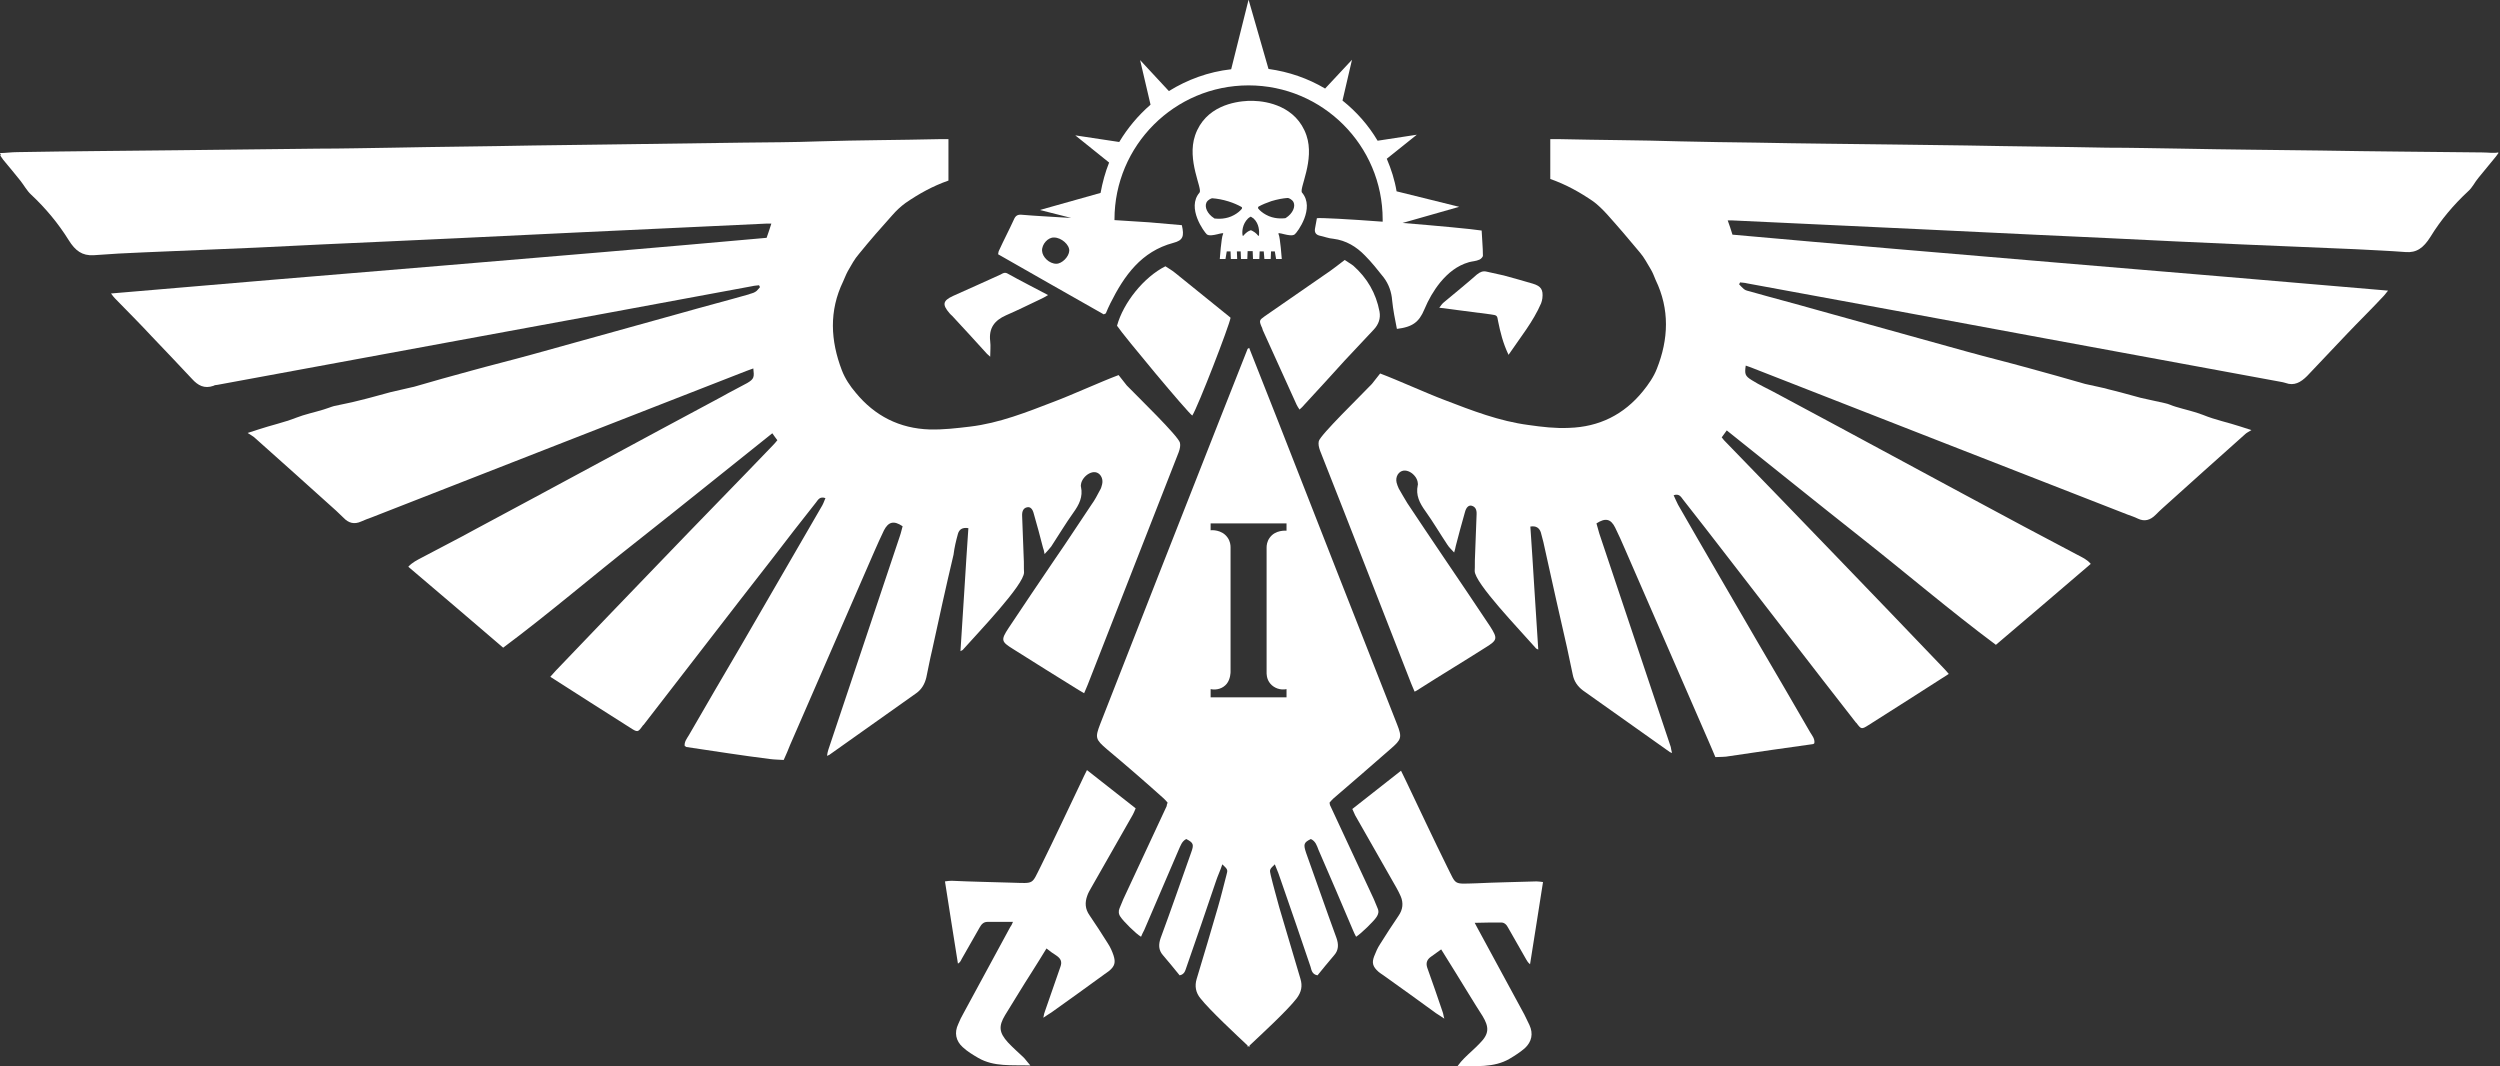 <?xml version="1.0" encoding="utf-8"?>
<!-- Generator: Adobe Illustrator 27.2.0, SVG Export Plug-In . SVG Version: 6.00 Build 0)  -->
<svg version="1.1" id="Layer_3" xmlns="http://www.w3.org/2000/svg" xmlns:xlink="http://www.w3.org/1999/xlink" x="0px" y="0px"
	 viewBox="0 0 790.5 337.2" style="enable-background:new 0 0 790.5 337.2;" xml:space="preserve">
<rect x="0" y="0" width="790.5" height="337.2" fill="#333333" stroke="none"/>
<style type="text/css">
	.st0{fill:#FFFFFF;}
</style>
<g>
	<path class="st0" d="M302.9,168.8c0.4-1.4,1.4-2.1,3.3-1.8c-0.9,12.9-1.6,25.7-2.5,38.9c0.6-0.3,0.8-0.4,0.9-0.6
		c4.8-5.4,19.2-20.4,19.2-24.3c-0.1-1.5,0-3.1-0.1-4.5c-0.2-4.4-0.3-8.8-0.5-13.3c-0.1-1.7,0.5-2.6,1.6-2.8c0.9-0.2,1.7,0.4,2.1,2.1
		c1,3.5,2,7.1,2.9,10.7c0.2,0.5,0.3,0.9,0.5,2c0.9-1,1.5-1.6,2.1-2.4c2.3-3.5,4.5-7.2,7-10.7c1.8-2.5,3.1-5,2.4-8.2
		c-0.1-0.3,0-0.5,0-0.7c0.3-2.7,4.4-5.6,6.3-2.7c0.5,0.8,0.6,1.7,0.4,2.6c-0.2,0.7-0.3,1.3-0.7,1.9c-0.8,1.5-1.6,3.1-2.7,4.6
		c-3.8,5.6-7.5,11.4-11.4,17c-5,7.4-9.9,14.6-14.8,22c-2.5,3.8-2.3,4.3,1.4,6.6c6.9,4.4,13.9,8.7,20.8,13c0.5,0.3,1,0.6,1.7,1
		c0.4-1,0.8-1.8,1.1-2.6c9.6-24.5,19.2-49.1,28.8-73.6c0.4-1.1,0.6-2.1,0.4-3c-0.5-2.1-13.3-14.5-16.8-18.1l-2.6-3.3
		c-5.6,2.1-14.8,6.3-20.4,8.4c-8.6,3.3-17.3,6.8-26.6,7.9c-4.2,0.5-8.4,1-12.7,0.9c-9.6-0.3-17.4-4.3-23.4-11.6
		c-1.8-2.1-3.4-4.5-4.4-7.1c-3.6-9.4-4.1-18.8,0.4-28.1c0.5-1.1,0.9-2.2,1.5-3.3c1.1-1.9,2.1-3.8,3.5-5.4c3.4-4.2,6.9-8.2,10.5-12.2
		c1.3-1.5,2.7-2.8,4.2-3.9c4.2-2.9,8.7-5.4,13.6-7.1V44c-1.1,0-2.1,0-3,0c-12.7,0.3-25.3,0.3-38,0.7c-8,0.3-16,0.3-24,0.4
		c-14.5,0.2-29.1,0.4-43.6,0.6c-7.6,0.1-15.2,0.2-22.8,0.3c-14.8,0.3-29.7,0.4-44.5,0.7c-7.8,0.1-15.6,0.3-23.4,0.3
		c-14.7,0.2-29.3,0.3-44.1,0.5c-16.9,0.2-34,0.3-51,0.6c-1.9,0-3.8,0.3-5.6,0.3c0.4,0.4,0.4,0.5,0.2,0.8c0.3,0.4,0.6,0.9,0.9,1.3
		c1.8,2.2,3.7,4.4,5.5,6.7c1.1,1.4,2,3.1,3.3,4.3c4.6,4.3,8.6,9.1,11.9,14.4c2.1,3.4,4.3,5,7.9,4.8c5.3-0.4,10.5-0.7,15.8-0.9
		c11.9-0.5,23.7-1,35.6-1.5c14.2-0.7,28.4-1.4,42.5-2c7.2-0.3,14.5-0.7,21.6-1c12.5-0.6,25-1.2,37.5-1.8c8.6-0.4,17.1-0.8,25.7-1.2
		c11.4-0.5,22.8-1.1,34.1-1.6c0.5,0,1,0,1.5,0c-0.5,1.5-0.9,2.9-1.5,4.5c-68.9,6.2-138,11.6-207.3,17.6c0.6,0.8,0.9,1.2,1.3,1.6
		c3.9,4,7.9,8,11.7,12.1c4.2,4.4,8.4,8.8,12.6,13.3c1.9,2.1,3.9,3.2,6.8,2.2c0.3-0.2,0.8-0.3,1.2-0.3c25.1-4.6,50.3-9.3,75.4-13.9
		c31.2-5.7,62.4-11.5,93.7-17.3c0.8-0.2,1.5-0.2,2.2-0.3c0.1,0.2,0.2,0.3,0.3,0.6c-0.5,0.5-0.9,1.2-1.5,1.5
		c-0.6,0.4-1.4,0.5-2.1,0.8c-7,2-14,3.8-21,5.8c-15.8,4.4-31.6,8.8-47.5,13.2c-6.5,1.8-13,3.4-19.5,5.2c-6,1.6-11.9,3.3-17.8,5
		c-0.3,0.1-0.6,0.1-0.9,0.2c-2.1,0.5-4.4,1-6.5,1.5c-3.4,0.9-6.8,1.9-10.2,2.7c-2.6,0.7-5.1,1.1-7.7,1.7c-1.1,0.3-2.2,0.8-3.3,1.1
		c-2.9,0.9-5.9,1.5-8.7,2.6c-3.8,1.5-8,2.4-11.9,3.7c-0.9,0.3-1.8,0.6-3.4,1.1c0.9,0.6,1.5,0.9,2,1.3c8.6,7.7,17.4,15.5,26,23.3
		c0.8,0.7,1.5,1.5,2.3,2.2c1.6,1.7,3.4,2.2,5.6,1.2c1.1-0.5,2.2-0.9,3.3-1.3c39.5-15.4,78.9-30.9,118.5-46.3
		c0.7-0.3,1.5-0.5,2.2-0.8c0.3,2.7,0.3,3.3-1.9,4.6c-2.7,1.5-5.4,2.8-8,4.3c-26,13.9-51.9,28-77.9,41.9c-5.6,3.1-11.4,6-17,9
		c-1.5,0.8-3,1.5-4.3,2.9c10.1,8.6,19.9,16.9,30,25.6c14.5-10.8,28.2-22.6,42.5-33.8c14.2-11.2,28.3-22.6,42.6-34
		c0.6,0.9,1.1,1.5,1.6,2.2c-0.5,0.6-0.9,1.1-1.4,1.6c-11.6,12.1-23.4,24.1-35,36.2c-11.2,11.6-22.5,23.4-33.7,35.1
		c-0.6,0.6-1.1,1.3-1.7,1.9c8.6,5.5,17,10.9,25.4,16.2c2.2,1.4,2.3,1.4,3.8-0.7c0.1-0.1,0.2-0.3,0.3-0.3
		c13.5-17.4,26.9-34.9,40.5-52.3c4.6-6,9.3-12.1,14-18c0.7-0.9,1.2-2,3-1.4c-0.4,1-0.8,2.1-1.4,3c-8.4,14.5-16.8,29-25.2,43.5
		c-5.6,9.5-11.1,19-16.6,28.5c-0.6,1-1.5,2.1-1.3,3.4c0.3,0.1,0.4,0.2,0.5,0.3c8.8,1.3,17.6,2.7,26.4,3.8c1.5,0.2,3,0.2,4.4,0.3
		c0.8-1.7,1.4-3.2,2-4.7c8.9-20.4,17.7-40.7,26.6-61.1c1-2.3,2-4.5,3.1-6.8c1.4-2.7,3.1-3.2,5.9-1.3c-0.3,1-0.5,2.1-0.9,3.2
		c-7.5,22.5-15.1,45-22.6,67.5c-0.2,0.6-0.3,1.2-0.4,1.9c0.3-0.1,0.5-0.2,0.7-0.3c9.2-6.5,18.3-13,27.5-19.5c1.7-1.2,2.7-2.9,3.2-5
		c0.6-2.8,1.1-5.6,1.8-8.5c2.2-10.1,4.4-20.2,6.8-30.3C301.8,173,302.3,171,302.9,168.8z"/>
	<path class="st0" d="M350.3,298.3c-1.9-3-3.8-6-5.8-8.9c-1.4-2-1.5-4-0.7-6.2c0.3-0.9,0.8-1.7,1.3-2.6c4.4-7.7,8.7-15.3,13.1-23
		c0.3-0.5,0.5-1.1,0.9-2c-5.1-4-10.2-8-15.4-12.1c-0.7,1.4-1.2,2.4-1.7,3.5c-4.3,9-8.5,18-12.9,26.9c-3,5.9-1.9,5.4-9.2,5.2
		c-6.3-0.2-12.7-0.3-19-0.6c-0.7,0-1.4,0.1-2.1,0.2c1.4,8.8,2.7,17.4,4.1,26c0.7-0.4,0.9-0.9,1.2-1.5c1.9-3.3,3.8-6.7,5.7-10
		c0.5-0.9,1.2-1.7,2.4-1.7c2.7,0,5.2,0,8.1,0c-0.3,0.8-0.6,1.3-0.9,1.7c-5,9.1-9.8,18.2-14.8,27.3c-0.6,1-1.1,2.1-1.6,3.3
		c-1.3,2.7-0.8,5.3,1.4,7.3c1.5,1.4,3.2,2.4,4.9,3.4c5,2.9,10.6,2.2,16.5,2.4c-0.9-1-1.5-1.9-2.2-2.6c-1.6-1.5-3.3-3-4.9-4.7
		c-2.8-3.1-3-5.1-0.9-8.6c2.8-4.5,5.6-9.2,8.5-13.7c1.5-2.4,3.1-4.9,4.6-7.4c1.1,0.9,2.1,1.6,3.2,2.3c1.3,0.9,1.8,1.9,1.2,3.5
		c-1.6,4.7-3.3,9.4-4.9,14.1c-0.2,0.5-0.3,0.9-0.5,2c1.1-0.8,1.9-1.2,2.6-1.7c5.6-4,11.2-8,16.8-12.1c0.4-0.3,0.9-0.6,1.4-1
		c1.8-1.5,2.1-2.7,1.4-4.9C351.7,300.9,351.1,299.5,350.3,298.3z"/>
	<path class="st0" d="M399.3,104.4c3.6,7.9,7.1,15.7,10.7,23.6c0.2,0.4,0.5,0.9,0.9,1.5c0.7-0.6,1.1-1,1.5-1.5
		c4.3-4.7,8.6-9.3,12.8-14c3.1-3.3,6.2-6.6,9.2-9.8c1.5-1.6,2.2-3.5,1.8-5.7c-1.1-5.8-3.9-10.6-8.3-14.5c-0.9-0.7-1.9-1.2-2.7-1.8
		c-1.7,1.3-3.1,2.4-4.5,3.4c-6.9,4.8-13.9,9.6-20.8,14.4c-1.7,1.2-1.8,1.4-1,3.3C399.1,103.6,399.2,104.1,399.3,104.4z"/>
	<path class="st0" d="M349.7,99c0.4-1,0.9-2.1,1.4-3.1c4.4-8.8,9.8-16.4,19.9-19.1c3.1-0.8,3.5-2.1,2.7-5.6
		c-3.4-0.3-6.8-0.6-10.3-0.9c-3.7-0.2-7.3-0.5-11-0.7c0-0.1,0-0.1,0-0.2c0-23.4,19-42.4,42.4-42.4s42.4,19,42.4,42.4
		c0,0.2,0,0.5,0,0.7c-10.6-0.8-19.9-1.3-20.8-1.1c-0.2,1-0.4,2.1-0.6,3.3s0.3,1.9,1.4,2.2c1.5,0.3,2.9,0.9,4.4,1
		c4,0.5,7.3,2.5,10,5.3c2.1,2.1,4,4.5,5.9,6.9c1.6,2.1,2.5,4.6,2.7,7.3c0.3,3,0.9,6,1.5,9c4.9-0.6,7-2.1,8.7-6.2
		c1.3-3.1,2.9-5.9,5-8.5c2.5-3,5.3-5.3,9.1-6.4c1.1-0.3,2.2-0.3,3.3-0.8c0.5-0.2,1.1-0.9,1.1-1.2c0-2.7-0.3-5.4-0.4-8
		c-3.2-0.5-14-1.5-25-2.4l17.9-5.1l-19.8-4.9c-0.6-3.6-1.7-7-3.1-10.3l9.5-7.6l-12.4,1.9c-2.9-4.9-6.7-9.2-11.1-12.7l3-12.9L419,28
		c-5.4-3.2-11.4-5.3-17.9-6.2l-6.3-21.9l-5.5,22c-7.2,0.8-13.9,3.3-19.7,6.9l-9.1-9.8l3.3,14.1c-3.9,3.4-7.2,7.3-9.9,11.8L340,42.8
		l10.7,8.6c-1.2,3-2.1,6.3-2.7,9.6l-19.2,5.4l9.9,2.5c-0.7,0-1.3-0.1-2-0.1c-4.5-0.3-9.1-0.5-13.7-0.9c-1.2-0.1-1.9,0.3-2.4,1.5
		c-1.5,3.3-3.2,6.5-4.7,9.8c-0.2,0.3-0.2,0.8-0.3,1.2c11.1,6.3,22.2,12.7,33.4,19C349.5,99.2,349.7,99.1,349.7,99z M334,83.4
		c-2.2,0-4.4-2.1-4.5-4.1c-0.1-2.1,1.9-4.3,3.8-4.2c2.3,0,4.9,2.3,4.8,4.2C338,81.2,335.8,83.4,334,83.4z"/>
	<path class="st0" d="M371.6,86.3c-1.1-0.9-2.2-1.5-3.1-2.1c-6.8,3.4-13.3,11.5-15.3,18.8c2.2,3.3,22.3,27.4,23.8,28.4
		c1.8-2.8,11.7-28.4,12.1-30.9c-0.1-0.1-0.2-0.3-0.3-0.3C383.1,95.6,377.3,90.9,371.6,86.3z"/>
	<path class="st0" d="M456.3,95.8c-0.3,0.3-0.7,0.8-1.2,1.5c5.6,0.7,10.9,1.4,16.2,2.1c2.1,0.3,2.1,0.3,2.4,2.2
		c0.7,3.4,1.5,6.8,3.3,10.6c3.8-5.6,7.8-10.5,10.3-16.3c0.2-0.5,0.3-1,0.4-1.6c0.3-2.7-0.4-3.8-3-4.6c-3.1-0.9-6.2-1.8-9.2-2.6
		c-1.8-0.4-3.6-0.8-5.4-1.2c-1.2-0.3-2.1,0.1-3.1,0.9C463.6,89.8,459.9,92.8,456.3,95.8z"/>
	<path class="st0" d="M300.2,99c0.3,0.3,0.5,0.6,0.9,0.9c3.7,4,7.4,8,11,12c0.3,0.3,0.6,0.5,1,0.9c0-1.8,0.2-3.3,0-4.9
		c-0.5-4.2,1.4-6.6,5-8.2c3.7-1.6,7.3-3.4,10.9-5.1c0.7-0.3,1.4-0.7,2.4-1.3c-4.5-2.4-8.7-4.5-12.8-6.8c-0.9-0.5-1.5-0.1-2.2,0.3
		c-5,2.3-10,4.5-15.1,6.8C298.1,95.1,297.9,96.3,300.2,99z"/>
	<path class="st0" d="M476.9,293.4c1.9,3.3,3.8,6.7,5.7,10c0.3,0.5,0.5,0.9,1.2,1.5c1.4-8.6,2.7-17.2,4.1-26
		c-0.8-0.1-1.5-0.2-2.1-0.2c-6.3,0.2-12.7,0.3-19,0.6c-7.4,0.2-6.2,0.7-9.2-5.2c-4.4-8.9-8.6-17.9-12.9-26.9c-0.5-1.1-1-2.1-1.7-3.5
		c-5.2,4.1-10.3,8.1-15.4,12.1c0.4,0.8,0.6,1.4,0.9,2c4.4,7.7,8.7,15.3,13.1,23c0.5,0.9,0.9,1.7,1.3,2.6c0.9,2.1,0.7,4.2-0.7,6.2
		c-2,2.9-3.9,5.9-5.8,8.9c-0.8,1.2-1.4,2.6-1.9,3.9c-0.8,2.1-0.4,3.3,1.4,4.9c0.4,0.3,0.9,0.7,1.4,1c5.6,4,11.2,8,16.8,12.1
		c0.7,0.5,1.5,0.9,2.6,1.7c-0.3-0.9-0.3-1.5-0.5-2c-1.6-4.7-3.2-9.4-4.9-14.1c-0.5-1.5-0.1-2.6,1.2-3.5c1-0.7,2.1-1.5,3.2-2.3
		c1.5,2.5,3.1,4.9,4.6,7.4c2.8,4.5,5.6,9.2,8.5,13.7c2.1,3.5,2.1,5.6-0.9,8.6c-1.5,1.6-3.3,3.1-4.9,4.7c-0.7,0.7-1.4,1.5-2.2,2.6
		c5.9-0.2,11.5,0.5,16.5-2.4c1.7-1,3.4-2.1,4.9-3.4c2.1-2,2.7-4.5,1.4-7.3c-0.5-1.1-1-2.1-1.6-3.3c-5-9.1-9.8-18.2-14.8-27.3
		c-0.3-0.5-0.5-0.9-0.9-1.7c3.2-0.1,5.7-0.1,8.4-0.1C475.7,291.7,476.4,292.4,476.9,293.4z"/>
	<path class="st0" d="M784.8,48.2c-17-0.2-34-0.3-51-0.6c-14.7-0.2-29.3-0.3-44.1-0.6c-7.8-0.1-15.6-0.3-23.4-0.3
		c-14.8-0.3-29.7-0.4-44.5-0.7c-7.6-0.1-15.2-0.2-22.8-0.3c-14.6-0.2-29.2-0.3-43.8-0.6c-8-0.1-16-0.2-24-0.4
		c-12.7-0.4-25.3-0.4-38-0.7c-0.9,0-1.9,0-3,0v12.6c4.9,1.7,9.4,4.2,13.6,7.1c1.5,1.1,2.9,2.5,4.2,3.9c3.6,4,7.1,8.1,10.5,12.2
		c1.4,1.6,2.4,3.6,3.5,5.4c0.6,1,1,2.1,1.5,3.3c4.5,9.3,4.1,18.8,0.4,28.1c-1,2.6-2.7,5-4.4,7.1c-6,7.4-13.8,11.3-23.4,11.6
		c-4.3,0.2-8.5-0.3-12.7-0.9c-9.3-1.2-18-4.6-26.6-7.9c-5.6-2.1-14.8-6.3-20.4-8.4l-2.6,3.3c-3.5,3.7-16.3,16.1-16.8,18.1
		c-0.2,0.9,0,1.9,0.4,3c9.7,24.5,19.2,49.1,28.8,73.6c0.3,0.8,0.7,1.6,1.1,2.6c0.7-0.3,1.2-0.7,1.7-1c6.9-4.4,13.9-8.6,20.8-13
		c3.7-2.3,3.8-2.8,1.4-6.6c-4.9-7.4-9.8-14.6-14.8-22c-3.8-5.6-7.6-11.3-11.4-17c-0.9-1.5-1.8-3-2.7-4.6c-0.3-0.6-0.5-1.2-0.7-1.9
		c-0.2-0.9-0.1-1.8,0.4-2.6c2-2.9,6.1,0,6.3,2.7c0,0.3,0.1,0.5,0,0.7c-0.7,3.2,0.6,5.7,2.4,8.2c2.5,3.5,4.6,7.1,7,10.7
		c0.5,0.8,1.2,1.4,2.1,2.4c0.3-0.9,0.4-1.5,0.5-2c0.9-3.6,1.9-7.1,2.9-10.7c0.4-1.6,1.2-2.3,2.1-2.1c1.1,0.3,1.7,1.1,1.6,2.8
		c-0.2,4.4-0.3,8.8-0.5,13.3c-0.1,1.5,0,3.1-0.1,4.5c-0.1,3.8,14.4,18.8,19.2,24.3c0.2,0.3,0.3,0.3,0.9,0.6
		c-0.9-13.1-1.6-26-2.5-38.9c1.8-0.3,2.8,0.4,3.3,1.8c0.6,2.1,1.1,4.2,1.5,6.2c2.2,10.1,4.5,20.2,6.8,30.3c0.6,2.8,1.2,5.6,1.8,8.5
		c0.4,2.1,1.5,3.7,3.2,5c9.2,6.5,18.3,13,27.5,19.5c0.1,0.1,0.3,0.1,0.7,0.3c-0.2-0.7-0.3-1.3-0.4-1.9c-7.5-22.5-15.1-45-22.6-67.5
		c-0.3-1-0.6-2.1-0.9-3.2c2.8-1.8,4.5-1.5,5.9,1.3c1.1,2.2,2.1,4.5,3.1,6.8c8.9,20.4,17.7,40.7,26.6,61.1c0.6,1.5,1.3,2.9,2,4.7
		c1.5-0.1,3,0,4.4-0.3c8.8-1.3,17.6-2.6,26.4-3.8c0.2,0,0.3-0.1,0.5-0.3c0.2-1.4-0.7-2.4-1.3-3.4c-5.5-9.5-11-19-16.6-28.5
		c-8.4-14.5-16.9-29-25.2-43.5c-0.5-0.9-0.9-2-1.4-3c1.8-0.6,2.3,0.5,3,1.4c4.7,6,9.4,12,14,18c13.5,17.4,26.9,34.9,40.5,52.3
		c0.1,0.1,0.2,0.3,0.3,0.3c1.5,2,1.6,2.1,3.8,0.7c8.4-5.3,16.8-10.7,25.4-16.2c-0.6-0.7-1.1-1.3-1.7-1.9
		c-11.2-11.7-22.4-23.4-33.7-35.1c-11.6-12.1-23.3-24.1-35-36.2c-0.4-0.4-0.9-0.9-1.4-1.6c0.5-0.7,1-1.4,1.6-2.2
		c14.3,11.4,28.4,22.8,42.6,34c14.2,11.2,28,23,42.5,33.8c10.1-8.6,20-17,30-25.6c-1.3-1.5-2.8-2.1-4.3-2.9c-5.6-3-11.4-6-17-9
		c-26-13.9-51.9-28-77.9-41.9c-2.7-1.5-5.5-2.7-8-4.3c-2.1-1.3-2.3-1.9-1.9-4.6c0.8,0.3,1.5,0.5,2.2,0.8
		c39.5,15.4,78.9,30.9,118.5,46.3c1.1,0.4,2.3,0.8,3.3,1.3c2.1,1,3.9,0.5,5.6-1.2c0.8-0.8,1.5-1.5,2.3-2.2
		c8.6-7.8,17.3-15.5,26-23.3c0.4-0.4,1-0.7,2-1.3c-1.6-0.5-2.5-0.8-3.4-1.1c-3.9-1.3-8-2.1-11.9-3.7c-2.8-1.1-5.8-1.7-8.7-2.6
		c-1.1-0.3-2.2-0.9-3.3-1.1c-2.6-0.6-5.1-1.1-7.7-1.7c-3.4-0.9-6.8-1.9-10.2-2.7c-2.1-0.6-4.4-1-6.5-1.5c-0.3-0.1-0.6-0.1-0.9-0.2
		c-5.9-1.7-11.9-3.4-17.8-5c-6.5-1.8-13-3.4-19.5-5.2c-15.8-4.4-31.6-8.8-47.5-13.2c-7-2-14-3.8-21-5.8c-0.7-0.2-1.5-0.3-2.1-0.8
		s-1-1-1.5-1.5c0.1-0.2,0.2-0.3,0.3-0.6c0.8,0.1,1.5,0.1,2.2,0.3c31.2,5.7,62.4,11.5,93.7,17.3c25.1,4.6,50.3,9.3,75.4,13.9
		c0.4,0.1,0.8,0.2,1.2,0.3c2.7,1,4.8-0.2,6.8-2.2c4.2-4.4,8.4-8.9,12.6-13.3c3.8-4,7.9-8,11.7-12.1c0.3-0.3,0.7-0.9,1.3-1.6
		c-69.3-6-138.3-11.5-207.3-17.7c-0.5-1.6-0.9-2.9-1.5-4.5c0.5,0,1,0,1.5,0c11.4,0.5,22.8,1.1,34.1,1.6c8.6,0.4,17.1,0.8,25.7,1.2
		c12.5,0.6,25,1.2,37.5,1.8c7.2,0.3,14.5,0.7,21.6,1c14.2,0.7,28.4,1.4,42.5,2c11.9,0.5,23.7,1,35.6,1.5c5.3,0.3,10.6,0.5,15.8,0.9
		c3.5,0.3,5.7-1.3,7.9-4.8c3.3-5.4,7.3-10.1,11.9-14.4c1.4-1.2,2.1-2.9,3.3-4.3c1.8-2.2,3.6-4.4,5.5-6.7c0.3-0.4,0.5-0.7,0.8-1.1
		c0,0,0-0.1-0.1-0.2C788.6,48.5,786.7,48.2,784.8,48.2z"/>
	<path class="st0" d="M790.5,48.8c0,0.1,0.1,0,0.1-0.2C790.6,48.8,790.5,48.8,790.5,48.8z"/>
	<path class="st0" d="M435.6,287.2c-0.4-0.9-0.8-2-1.2-2.9c-4.5-9.8-9.2-19.6-13.7-29.4c-0.2-0.3-0.2-0.6-0.3-1.1
		c0.3-0.4,0.8-0.9,1.2-1.3c6-5.2,12-10.3,18-15.6c3.6-3.1,3.8-3.7,2.1-8c-12.5-31.7-25-63.6-37.4-95.3c-3.1-7.8-6.1-15.5-9.2-23.3
		c0-0.1-0.1-0.2-0.1-0.3l-0.5,0.3c-3.1,7.8-6.1,15.5-9.2,23.3c-12.5,31.7-25,63.6-37.4,95.3c-1.7,4.4-1.5,4.9,2.1,8
		c6.1,5.1,12.1,10.3,18,15.6c0.4,0.4,0.9,0.9,1.2,1.3c-0.2,0.5-0.3,0.8-0.3,1.1c-4.5,9.8-9.2,19.6-13.7,29.4
		c-0.4,0.9-0.8,1.9-1.2,2.9c-0.4,0.9-0.3,1.9,0.3,2.7c0.8,1.3,4.9,5.4,6.5,6.3c0.3-0.8,0.7-1.5,1-2.1c3.6-8.5,7.3-16.9,10.9-25.4
		c0.6-1.3,1-2.7,2.4-3.4c2.3,1.2,2.5,1.7,1.5,4.4c-3.2,9-6.3,18-9.6,26.9c-0.7,2-0.7,3.8,0.7,5.4c1.8,2.1,3.6,4.3,5.3,6.4
		c1.6-0.3,1.8-1.6,2.2-2.7c3.1-8.9,6.2-17.9,9.2-26.8c0.6-1.9,1.5-3.7,2.1-5.6c1.7,1.6,1.8,1.7,1.3,3.4c-0.9,3.4-1.7,6.8-2.7,10.2
		c-2.2,7.5-4.4,15.1-6.7,22.6c-0.7,2.3-0.3,4.4,1.2,6.2c3,3.8,11.3,11.5,14.9,14.9v0.4c0.1-0.1,0.2-0.2,0.3-0.2
		c0.1,0.1,0.2,0.2,0.3,0.2v-0.4c3.5-3.3,11.9-11,14.9-14.9c1.5-2,1.9-3.9,1.2-6.2c-2.2-7.5-4.5-15.1-6.7-22.6
		c-0.9-3.4-1.9-6.8-2.7-10.2c-0.4-1.7-0.4-1.8,1.3-3.4c0.8,1.9,1.5,3.7,2.1,5.6c3.1,8.9,6.2,17.9,9.2,26.8c0.3,1.1,0.5,2.4,2.2,2.7
		c1.7-2.1,3.5-4.3,5.3-6.4c1.4-1.6,1.4-3.4,0.7-5.4c-3.3-9-6.4-18-9.6-26.9c-0.9-2.7-0.8-3.3,1.5-4.4c1.5,0.7,1.9,2.1,2.4,3.4
		c3.7,8.5,7.3,16.9,10.9,25.4c0.3,0.8,0.7,1.5,1,2.1c1.6-1,5.7-5,6.5-6.3C435.8,289.1,436.1,288.3,435.6,287.2z M406.8,167.8
		c-0.2,0-3.5-0.3-5.3,2.2c-0.9,1.2-1,2.5-1,3.1v6.6v0.6v32.2c0,0.4-0.1,2.2,1.2,3.7c1.2,1.4,3.2,2.1,5.1,1.7v2.6h-12h-12v-2.6
		c1.9,0.4,3.9-0.2,5.1-1.7s1.2-3.7,1.2-3.7v-32.2V173c0-0.6-0.1-1.9-1-3.1c-1.8-2.5-5.1-2.3-5.3-2.2c0-0.7,0-1.5,0-2.2h12h12
		C406.8,166.2,406.8,166.9,406.8,167.8z"/>
	<path class="st0" d="M391.1,79.5h1.2l0.1,2.4h2l0.1-2.5h1.6l0.1,2.5h2l0.1-2.4h1.3l0.2,2.4h2l0.1-2.4h1.2l0.4,2.4h1.8
		c0,0-0.5-6.9-1-7.8c-0.7-1.2,3.7,1.1,5.1,0c0.8-0.6,6.5-8.3,2.3-13.2c-1-1.2,4.1-10.2,1.4-18.1c-3.2-9.3-12.6-10.8-16.7-10.9
		c0,0-0.3,0-0.9,0l0,0l0,0c-0.6,0-0.9,0-0.9,0c-4.1,0.2-13.5,1.6-16.7,10.9c-2.7,7.9,2.4,16.9,1.4,18.1c-4.2,4.8,1.5,12.5,2.3,13.2
		c1.4,1.1,5.9-1.2,5.1,0c-0.5,0.9-1,7.8-1,7.8h1.8l0.4-2.4h1.2l0.1,2.4h2L391.1,79.5z M398,65.3c1.1-0.6,2.5-1.2,4-1.7
		c2-0.6,3.7-0.9,5.1-1c0.1,0,0.1,0,0.2,0c1.2,0.4,1.6,1.1,1.7,1.3c0.7,1.4-0.2,3.6-2.4,5c-0.1,0-0.1,0.1-0.2,0.1
		c-1,0.1-3.6,0.3-6.1-1.1c-1.1-0.6-1.9-1.3-2.4-1.9C397.7,65.8,397.8,65.4,398,65.3z M394.6,69.1c0.2-0.2,0.5-0.4,0.9-0.6
		c0.3,0.2,0.6,0.4,0.9,0.6c1.8,1.7,1.8,4.1,1.7,5.3c0,0.2-0.2,0.2-0.3,0.1c-0.2-0.3-0.6-0.7-1-1c-0.5-0.3-0.9-0.6-1.3-0.7
		c-0.3,0.1-0.8,0.3-1.3,0.7c-0.4,0.3-0.8,0.7-1,1c-0.1,0.1-0.3,0.1-0.3-0.1C392.7,73.3,392.8,70.9,394.6,69.1z M384.1,69.1
		c-0.1,0-0.1,0-0.2-0.1c-2.2-1.4-3.1-3.6-2.4-5c0.1-0.2,0.5-0.9,1.7-1.3c0.1,0,0.1,0,0.2,0c1.4,0.1,3.2,0.4,5.1,1
		c1.6,0.5,2.9,1.1,4,1.7c0.3,0.1,0.3,0.5,0.1,0.7c-0.5,0.6-1.3,1.3-2.4,1.9C387.7,69.4,385.1,69.2,384.1,69.1z"/>
</g>
</svg>

